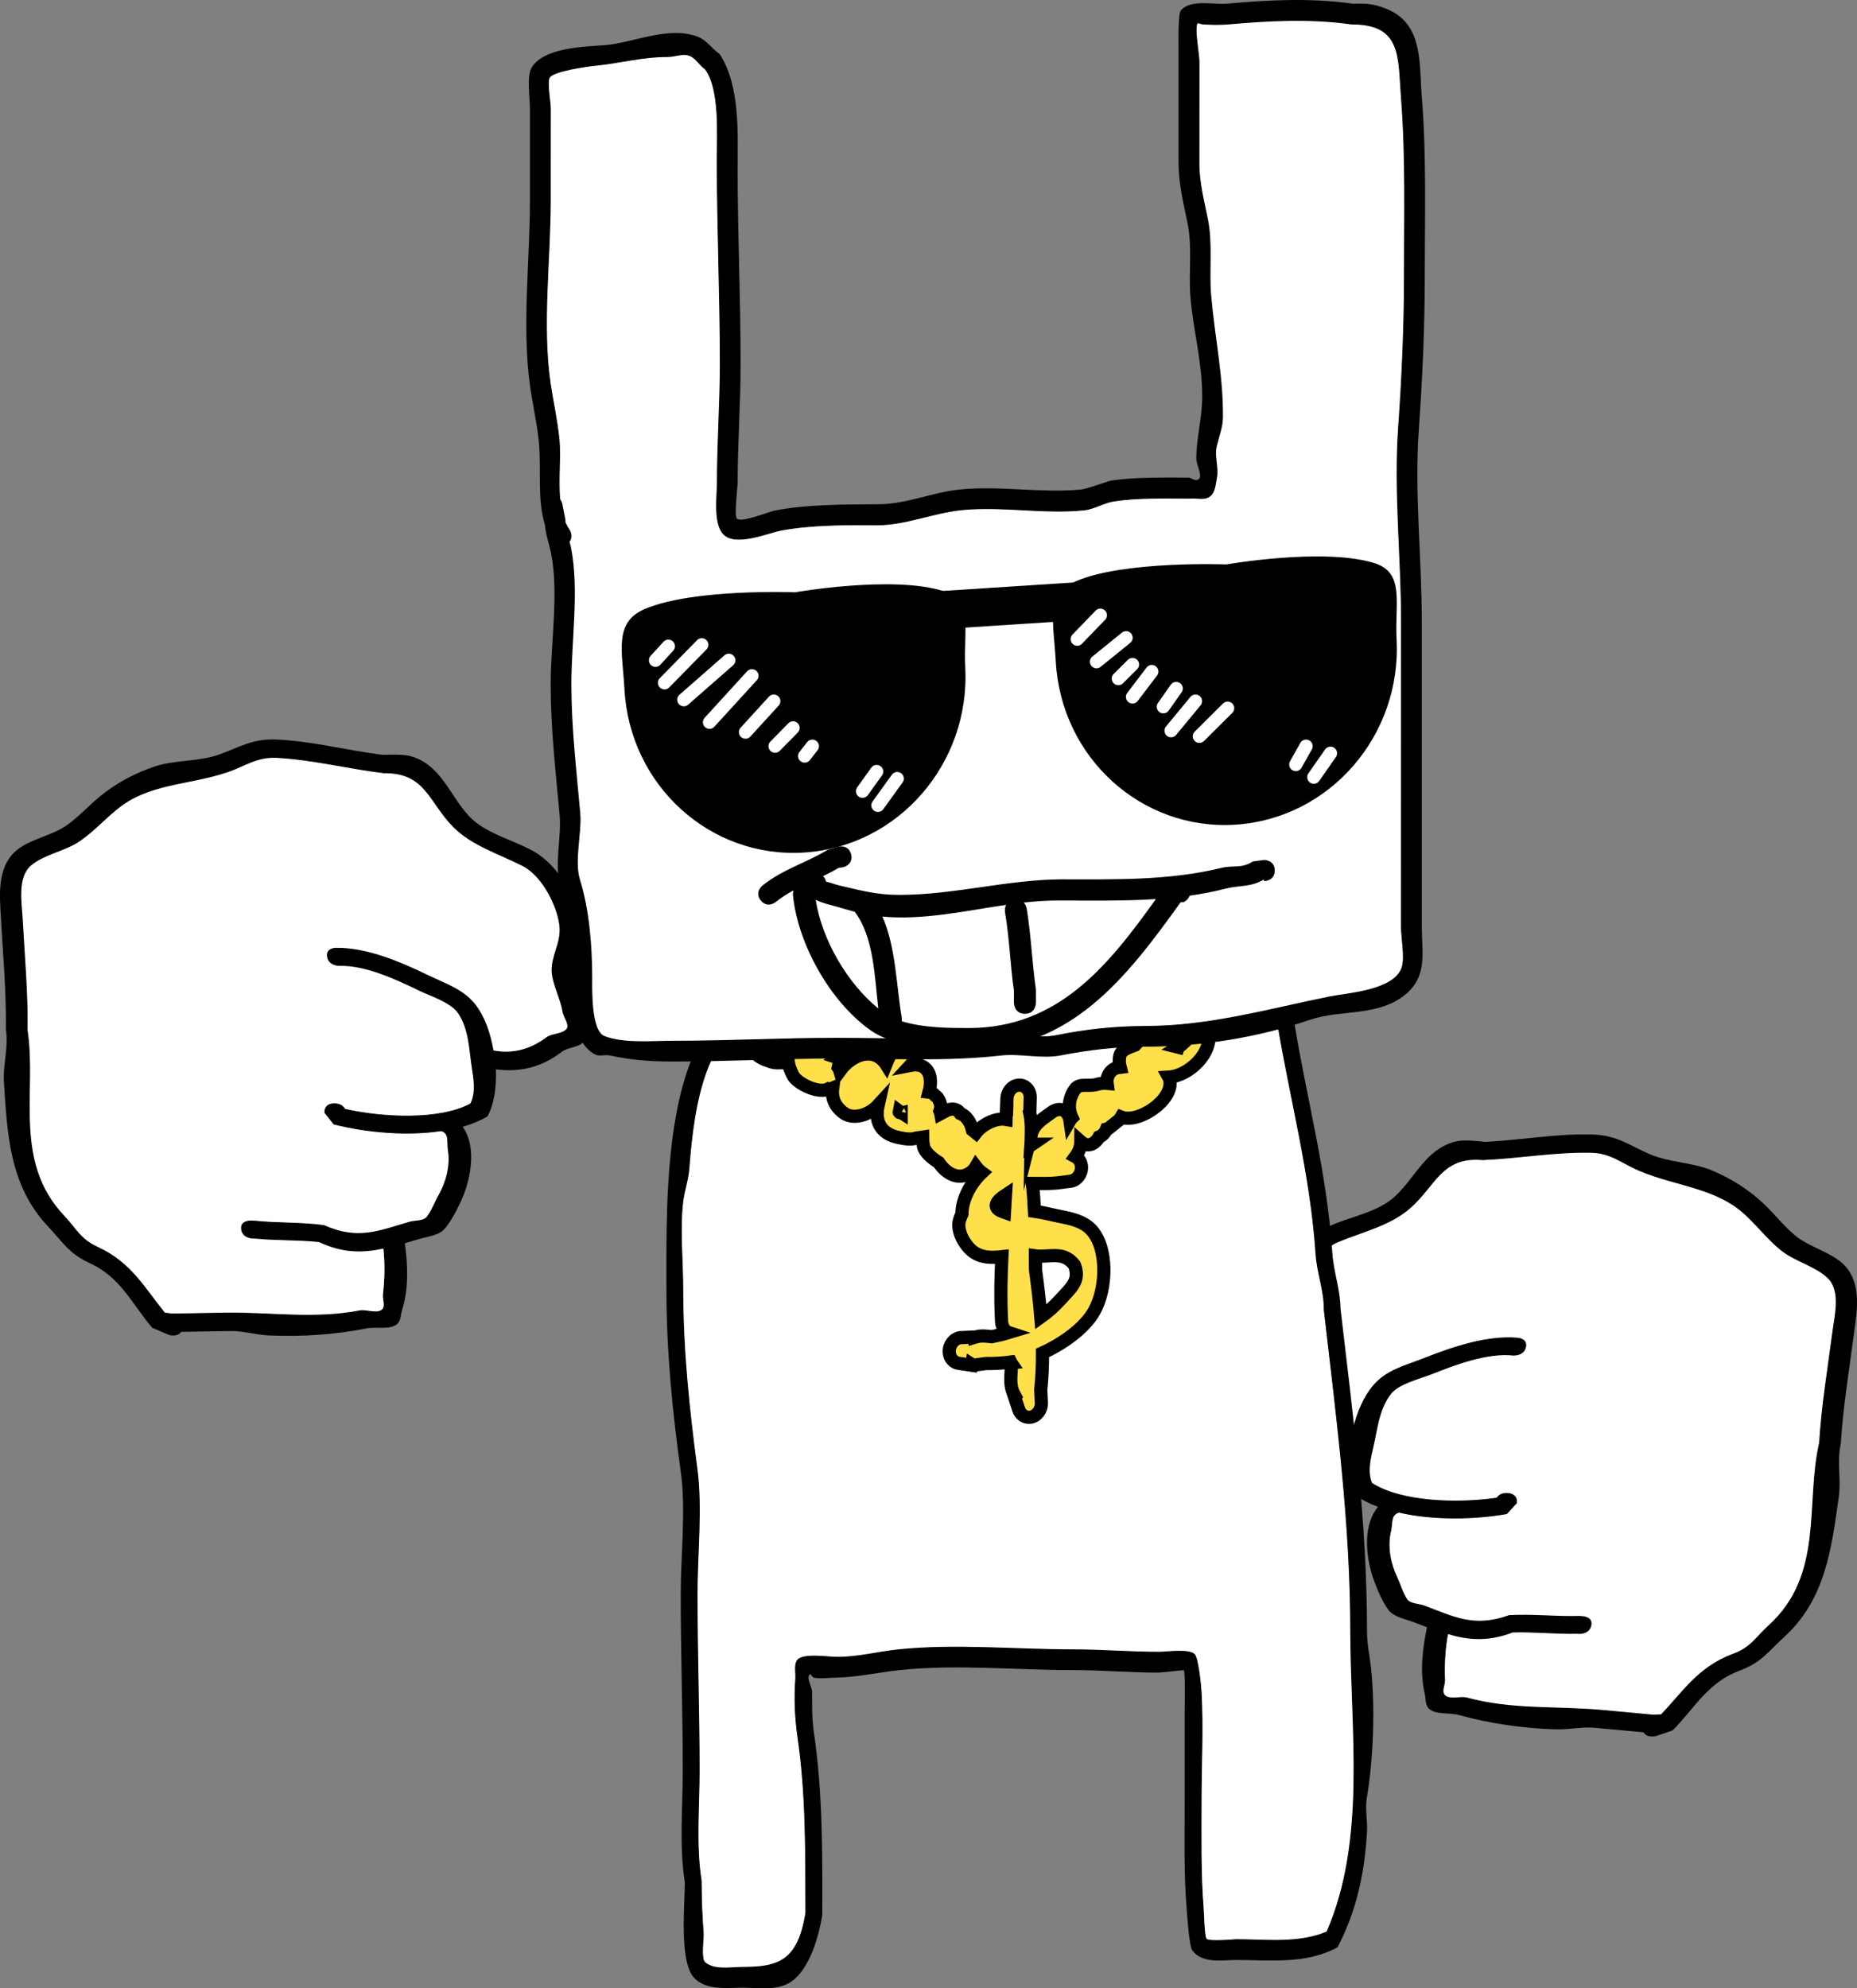 <svg version="1.1" xmlns="http://www.w3.org/2000/svg" xmlns:xlink="http://www.w3.org/1999/xlink" width="211.076" height="225.974" viewBox="0,0,211.076,225.974"><rect x="0" y="0" width="211.076" height="225.974" fill="#808080" stroke="none"/><g transform="translate(-129.95,-99.263)"><g stroke-miterlimit="10"><g stroke="none" stroke-width="0.5" stroke-linecap="butt"><path d="M316.755,296.137c-1.807,-0.164 -3.613,-0.332 -5.419,-0.499c-1.623,-0.166 -2.963,0.216 -4.617,0.162c-3.779,-0.123 -7.445,-0.661 -10.934,-1.621c-1.094,-0.301 -2.586,-0.012 -3.375,-0.692c-0.495,-0.426 -0.383,-1.167 -0.524,-1.763c-0.557,-2.354 -0.265,-5.093 0.268,-7.521c-0.497,-0.189 -1.003,-0.385 -1.523,-0.58c-0.987,-0.37 -2.207,-0.588 -2.813,-1.328c-0.796,-0.971 -1.72,-3.286 -2.036,-4.466c-0.585,-2.185 -0.841,-5.33 0.796,-7.316c-1.005,-0.376 -1.924,-0.837 -2.72,-1.393c-0.631,-1.365 -0.788,-3.349 -0.552,-5.398c-2.921,0.162 -5.329,-0.749 -7.31,-2.538c-0.662,-0.598 -1.96,-0.647 -2.439,-1.36c-1.597,-2.378 1.939,-5.623 1.798,-8.005c-0.116,-1.967 -0.892,-3.304 -0.421,-5.382c0.622,-2.669 2.926,-6.382 6.061,-7.803c2.096,-0.95 4.562,-1.403 6.522,-2.637c2.926,-1.842 4.037,-6.027 7.842,-6.994c1.001,-0.254 2.414,-0.059 3.427,0.035c4.102,-0.203 8.25,-0.986 12.332,-0.831c2.663,0.101 4.174,1.292 6.335,2.226c2.161,0.934 4.883,0.941 7.006,1.818c2.295,0.947 4.423,2.325 6.063,3.917c1.232,1.171 2.483,2.813 3.872,3.814c1.541,1.11 3.969,1.734 5.269,3.148c1.887,2.053 1.367,5.033 1.042,7.528c-0.546,4.187 -1.268,8.505 -1.52,12.689c-0.48,2.085 0.065,3.999 -0.234,6.079c-0.8,5.56 -1.427,11.545 -6.21,15.892c-1.775,1.613 -2.536,2.866 -5.007,3.797c-3.711,1.349 -5.188,4.342 -7.669,6.809l-1.937,0.66c0,0 -0.989,0.225 -1.372,-0.446zM283.689,261.599c0.465,-1.89 1.248,-3.67 2.285,-4.891c1.521,-1.792 3.607,-2.259 5.841,-3.14c3.229,-1.273 7.112,-2.604 10.598,-2.312c0,0 1.245,0.115 1.003,1.166c-0.242,1.051 -1.487,0.936 -1.487,0.936c-2.911,-0.304 -6.501,1.039 -9.185,2.107c-1.358,0.54 -3.735,1.068 -4.654,2.26c-1.33,1.725 -1.519,3.987 -1.966,5.914c-0.314,1.356 -0.703,2.876 -0.162,4.155c3.327,2.121 9.691,2.302 14.126,1.647c0.198,-0.283 0.582,-0.601 1.296,-0.535c1.245,0.115 1.003,1.166 1.003,1.166l-1.17,1.305c-3.709,0.648 -8.367,0.731 -12.3,-0.174c-0.932,0.292 -0.597,1.183 -0.812,2.083c-0.417,1.746 -0.044,3.629 0.709,5.219c0.389,0.821 0.613,1.713 1.123,2.481c0.34,0.511 1.363,0.496 1.86,0.682c3.485,1.304 5.716,2.551 9.686,1.116c2.71,-0.157 5.26,0.166 7.944,0.088l0.407,0.027c0,0 1.245,0.115 1.003,1.166c-0.242,1.051 -1.487,0.936 -1.487,0.936l-0.05,-0.015c-2.5,0.065 -4.9,-0.227 -7.411,-0.149c-2.829,1.08 -5.097,0.861 -7.362,0.189c-0.312,1.72 -0.374,3.421 -0.306,5.143c0.023,0.581 -0.445,1.357 0.038,1.745c0.581,0.468 1.699,0.034 2.48,0.244c5.057,1.362 9.888,0.935 15.082,1.375c2.023,0.187 4.047,0.372 6.069,0.565l0.863,-0.043c2.503,-2.642 4.194,-5.386 8.116,-6.864c2.076,-0.755 2.561,-1.862 4.086,-3.248c6.323,-5.75 4.129,-13.8 5.713,-20.679c0.251,-4.171 0.972,-8.489 1.517,-12.664c0.232,-1.777 0.956,-4.583 -0.506,-6.023c-1.312,-1.293 -3.515,-1.86 -5.005,-2.929c-1.482,-1.064 -2.822,-2.784 -4.128,-4.024c-3.416,-3.382 -7.957,-3.393 -12.407,-5.298c-1.777,-0.761 -3.119,-1.955 -5.298,-2.005c-4.109,-0.094 -8.207,0.648 -12.332,0.831c-4.693,-0.431 -5.313,2.916 -8.262,5.483c-2.288,1.991 -5.376,2.661 -8.189,3.838c-2.39,1 -4.19,4.241 -4.634,6.193c-0.451,1.923 0.411,3.097 0.467,4.954c0.05,1.644 -1.217,3.37 -1.592,4.998c-0.155,0.674 -1.021,1.506 -0.535,2.014c0.513,0.537 1.575,0.542 2.146,1.036c1.602,1.386 3.391,2.178 5.778,1.932z" fill="#000000"/><path d="M277.86,259.664c-0.571,-0.494 -1.632,-0.5 -2.145,-1.037c-0.486,-0.508 0.381,-1.343 0.536,-2.017c0.375,-1.628 1.645,-3.361 1.596,-5.006c-0.056,-1.857 -0.914,-3.037 -0.464,-4.96c0.444,-1.952 2.252,-5.201 4.642,-6.201c2.813,-1.177 5.911,-1.854 8.199,-3.845c2.949,-2.566 3.582,-5.918 8.275,-5.487c4.125,-0.183 8.239,-0.927 12.348,-0.833c2.179,0.05 3.529,1.245 5.306,2.006c4.45,1.906 9.009,1.923 12.425,5.305c1.306,1.241 2.653,2.965 4.135,4.03c1.49,1.07 3.697,1.642 5.01,2.935c1.462,1.44 0.742,4.254 0.51,6.031c-0.545,4.175 -1.264,8.512 -1.515,12.683c-1.584,6.879 0.592,14.956 -5.731,20.706c-1.525,1.387 -2.016,2.498 -4.092,3.252c-3.922,1.478 -5.626,4.228 -8.128,6.87l-0.864,0.043c-2.022,-0.193 -4.053,-0.376 -6.076,-0.563c-5.193,-0.441 -10.044,-0.013 -15.102,-1.375c-0.781,-0.21 -1.902,0.223 -2.483,-0.245c-0.483,-0.389 -0.016,-1.165 -0.039,-1.746c-0.069,-1.723 0.031,-3.504 0.343,-5.224c2.265,0.672 4.521,0.889 7.35,-0.191c2.51,-0.078 4.897,0.215 7.397,0.15l0.05,0.015c0,0 1.242,0.116 1.484,-0.936c0.242,-1.051 -0.987,-1.084 -0.987,-1.084l-0.408,-0.027c-2.683,0.078 -5.249,-0.244 -7.959,-0.087c-3.97,1.435 -6.219,0.184 -9.704,-1.121c-0.497,-0.186 -1.524,-0.173 -1.863,-0.683c-0.511,-0.767 -0.739,-1.662 -1.128,-2.483c-0.753,-1.591 -1.134,-3.48 -0.717,-5.226c0.215,-0.899 -0.034,-1.842 0.898,-2.134c3.933,0.904 8.567,0.806 12.277,0.158l1.13,-1.224c0,0 0.235,-1.054 -1.01,-1.169c-0.714,-0.066 -1.102,0.25 -1.299,0.533c-4.435,0.655 -10.818,0.452 -14.145,-1.669c-0.541,-1.28 -0.154,-2.809 0.16,-4.165c0.447,-1.927 0.638,-4.205 1.968,-5.93c0.919,-1.191 3.302,-1.729 4.659,-2.269c2.684,-1.068 6.298,-2.429 9.209,-2.125c0,0 1.252,0.113 1.494,-0.939c0.242,-1.051 -0.976,-1.087 -0.976,-1.087c-3.485,-0.292 -7.342,1.022 -10.572,2.295c-2.234,0.881 -4.312,1.337 -5.834,3.129c-1.037,1.221 -1.817,2.99 -2.282,4.88c-2.388,0.247 -4.277,-0.549 -5.879,-1.935z" fill="#ffffff"/></g><g stroke="none" stroke-width="0.5" stroke-linecap="butt"><path d="M237.152,204.543c-4.985,0.975 -9.788,4.36 -14.381,6.535c-1.805,0.855 -4.544,1.072 -5.863,2.768c-6.673,2.417 -7.984,10.578 -8.568,18.257c-0.098,1.291 -0.551,2.509 -0.702,3.792c-0.368,3.136 0.009,6.688 0.009,9.86c0,6.994 0.706,13.585 1.614,20.46c0.59,4.472 0.009,9.661 0.009,14.204c0,6.711 0.232,13.346 0.232,20.053c0,4.056 -0.418,8.503 0.227,12.486c0.006,2.05 0.071,3.994 0.232,6.016c0.038,0.482 -0.309,2.832 0.154,3.245c1.036,0.924 3.026,0.542 4.211,0.542c4.037,0 6.275,-0.566 7.149,-6.079c-0.02,-6.753 0.048,-13.433 -0.916,-20.005c-0.305,-2.079 -0.41,-4.401 -0.248,-6.519c0.059,-0.766 -0.156,-1.738 0.285,-2.282c0.653,-0.807 3.48,-0.352 4.398,-0.352c2.253,0.062 4.775,-0.618 7.12,-0.856c6.495,-0.659 13.26,-0.003 19.781,-0.003c3.265,0 6.48,0.286 9.74,0.286c0.863,0 3.457,-0.388 4.095,0.272c0.444,0.46 0.781,3.653 0.817,4.282c0.238,4.084 0.002,8.306 0.002,12.404c0,4.078 -0.087,8.162 0.227,12.2c0.048,0.611 0.08,3.053 0.285,3.426c0.201,0.366 3.299,0.074 3.385,0.074c3.381,0 7.017,0.496 10.269,-0.859c4.516,-10.419 2.711,-22.72 2.673,-34.035c0,-12.459 -1.611,-24.344 -3.012,-36.584c0.033,-2.143 -0.776,-4.083 -0.927,-6.289c-0.634,-9.271 -2.916,-17.549 -4.391,-26.506c-0.574,-3.821 -3.405,-4.693 -6.049,-5.673c-5.019,-1.86 -10.843,-4.227 -16.112,-4.263c-4.334,-1.784 -9.892,-0.844 -14.454,-0.844h-1.16c0,0 -0.053,0 -0.134,-0.015zM240.447,202.109c4.218,-0.165 8.951,-0.65 12.764,0.92c2.362,-0.017 4.457,0.567 6.653,1.482c5.478,2.283 15.583,1.458 17.103,10.355c1.436,9.046 3.799,17.409 4.422,26.779c0.15,2.254 0.901,4.086 0.928,6.316c1.436,12.285 3.017,24.246 3.017,36.754c-0.005,1.396 0.31,2.766 0.457,4.15c0.483,4.558 0.253,10.396 -0.483,14.747c-0.212,1.251 0.097,2.559 0.023,3.834c-0.283,4.851 -1.227,9.046 -3.353,13.134c-3.649,1.953 -7.633,1.433 -11.53,1.433c-1.461,0 -3.814,0.463 -4.963,-1.072c-0.376,-0.502 -0.58,-3.85 -0.643,-4.595c-0.345,-4.114 -0.237,-8.282 -0.237,-12.437c0,-3.438 -0.002,-6.875 0,-10.313c0,-0.46 0.099,-4.307 -0.108,-4.514c-0.018,-0.018 -2.624,0.272 -2.862,0.272c-3.261,0 -6.475,-0.286 -9.74,-0.286c-6.47,0 -13.2,-0.676 -19.643,-0.003c-2.443,0.255 -4.887,0.815 -7.258,0.862c-0.85,0 -1.71,0.159 -2.551,0c-0.182,-0.034 -0.342,-0.512 -0.472,-0.352c-0.39,0.482 0.285,1.333 0.285,2.015c0,1.601 -0.018,3.072 0.216,4.653c1,6.776 0.957,13.71 0.939,20.675c-0.47,2.864 -1.684,6.834 -4.131,7.894c-1.531,0.663 -3.359,0.352 -4.954,0.352c-1.679,0 -4.164,0.36 -5.529,-1.177c-1.647,-1.856 -1.014,-8.253 -1.005,-10.793c-0.657,-4.058 -0.237,-8.591 -0.237,-12.723c0,-6.707 -0.232,-13.342 -0.232,-20.053c0,-4.408 0.608,-9.542 0.009,-13.871c-0.964,-6.965 -1.633,-13.697 -1.633,-20.793c0,-11 -0.496,-30.304 10.219,-33.98c1.494,-1.781 4.255,-2.035 6.196,-2.961c5.63,-2.685 11.522,-6.945 17.719,-6.945c0,0 0.334,0 0.61,0.241z" fill="#000000"/><path d="M237.28,204.51l1.16,-0c4.562,0 10.132,-0.941 14.466,0.844c5.268,0.035 11.105,2.408 16.124,4.268c2.643,0.98 5.48,1.855 6.054,5.677c1.474,8.956 3.768,17.25 4.402,26.522c0.151,2.206 0.962,4.152 0.929,6.294c1.401,12.239 3.011,24.16 3.011,36.62c0.038,11.315 1.832,23.634 -2.684,34.053c-3.252,1.355 -6.893,0.863 -10.274,0.863c-0.086,0 -3.186,0.293 -3.387,-0.073c-0.205,-0.373 -0.271,-2.902 -0.319,-3.513c-0.314,-4.038 -0.231,-8.119 -0.231,-12.197c0,-4.097 0.23,-8.314 -0.008,-12.398c-0.037,-0.629 -0.318,-3.754 -0.763,-4.213c-0.638,-0.66 -3.236,-0.269 -4.098,-0.269c-3.26,0 -6.488,-0.278 -9.753,-0.278c-6.521,0 -13.321,-0.663 -19.816,-0.004c-2.345,0.238 -4.872,0.912 -7.126,0.85c-0.918,0 -3.747,-0.458 -4.401,0.349c-0.441,0.544 -0.166,1.455 -0.225,2.221c-0.162,2.118 -0.06,4.436 0.245,6.515c0.964,6.572 0.889,13.245 0.909,19.998c-0.874,5.513 -3.152,6.161 -7.189,6.161c-1.186,0 -3.177,0.381 -4.213,-0.544c-0.463,-0.413 -0.117,-2.763 -0.155,-3.246c-0.16,-2.022 -0.227,-3.967 -0.234,-6.018c-0.645,-3.983 -0.231,-8.435 -0.231,-12.492c0,-6.707 -0.238,-13.356 -0.238,-20.067c0,-4.543 0.579,-9.746 -0.012,-14.218c-0.907,-6.874 -1.611,-13.485 -1.611,-20.479c0,-3.172 -0.375,-6.731 -0.007,-9.867c0.151,-1.283 0.605,-2.504 0.703,-3.794c0.584,-7.679 1.905,-15.852 8.578,-18.269c1.318,-1.696 4.062,-1.917 5.867,-2.772c4.594,-2.175 9.408,-5.564 14.393,-6.54c0.081,0.015 0.134,0.015 0.134,0.015z" fill="#ffffff"/></g><path d="M247,225.742c0.157,0.703 0.196,1.531 0.179,2.394c0.31,-1.217 1.545,-1.873 2.407,-2.523c0,0 1.152,-0.803 1.799,0.424c0.102,0.193 0.159,0.376 0.183,0.546c0.067,-0.116 0.145,-0.213 0.23,-0.295c-0.45,-0.93 -0.43,-2.146 0.346,-3.241c0.489,-0.691 1.521,-0.331 2.284,-0.492c0.539,-0.162 0.99,-0.213 1.361,-0.177c-0.007,-0.05 -0.012,-0.101 -0.014,-0.152c-0.035,-0.805 0.528,-1.533 1.257,-1.627l0.241,-0.031c-0.114,-0.437 -0.139,-0.891 -0.033,-1.32c0.179,-0.725 1.002,-0.919 1.715,-1.205c0.484,-0.547 1.035,-0.96 1.588,-1.115c0.765,-1.126 2.01,-2.085 3.052,-2.563c-0.3,-1.152 0.477,-2.244 1.706,-3.291c0.37,-0.315 1.018,-0.501 1.675,-0.621c0.314,-0.148 0.648,-0.203 0.985,-0.144c0.023,-0.003 0.046,-0.006 0.069,-0.008c0.201,-0.449 0.639,-0.813 1.178,-1.1l0.139,-0.12c0.606,-0.353 1.166,-1.165 1.818,-1.06c0.399,0.064 0.849,0.178 1.261,0.361c0.094,-0.003 0.182,-0.003 0.263,0c0,0 1.312,0.072 1.158,1.537c-0.026,0.25 -0.086,0.455 -0.168,0.624c-0.384,1.418 -2.255,2.977 -3.603,2.829c0.01,1.584 -1.367,2.722 -2.799,3.068c0.636,2.41 -2.151,5.096 -4.483,5.239c0.053,0.096 0.093,0.202 0.118,0.321c0.478,2.302 -3.598,4.983 -5.524,4.22c-0.12,0.21 -0.242,0.338 -0.242,0.338l-1.284,1.019c-0.046,0.005 -0.093,0.012 -0.141,0.02c-0.156,0.403 -0.463,0.729 -0.842,0.879c-0.073,0.142 -0.175,0.286 -0.313,0.431c-0.789,0.83 -1.503,0.346 -1.762,0.114c-0.003,0.541 -0.186,1.12 -0.613,1.698c0.39,0.207 0.663,0.636 0.686,1.163c0.035,0.805 -0.528,1.533 -1.257,1.627l-1.333,0.171c-0.993,0.124 -1.994,0.083 -2.993,0.078c0.117,1.047 0.193,2.104 0.243,3.166c0.965,0.131 1.849,0.379 2.928,0.591c1.224,0.241 2.559,0.527 3.457,1.438c1.975,2.004 1.891,6.711 0.384,9.357c-1.127,1.979 -3.662,3.72 -5.86,4.715c0.007,1.387 -0.051,2.777 -0.199,4.165l0.066,1.515c0.035,0.805 -0.528,1.533 -1.257,1.627c-0.604,0.078 -1.133,-0.305 -1.316,-0.897l-0.55,-1.647l0.043,-0.021c-0.033,-0.061 -0.065,-0.123 -0.096,-0.186c-0.363,-0.744 -0.314,-1.649 -0.248,-2.555l-0.037,-0.855l0.025,-0.003c-0.009,-0.013 -0.018,-0.027 -0.026,-0.042c-0.011,-0.02 -0.021,-0.041 -0.031,-0.062c-0.91,0.122 -1.829,0.166 -2.699,0.163c-0.059,-0 -0.12,0.003 -0.182,0.009c-0.457,0.072 -0.922,0.136 -1.396,0.194l-0.146,-0.095l-0.015,0.083l-1.445,-0.211c-0.594,-0.072 -1.058,-0.596 -1.088,-1.289c-0.035,-0.805 0.528,-1.533 1.257,-1.627c0.039,-0.005 0.078,-0.008 0.116,-0.009l1.567,-0.068l-0,0.018c0.02,-0.006 0.039,-0.013 0.059,-0.019c0.599,-0.187 1.212,-0.103 1.827,-0.033c0.663,-0.13 1.303,-0.283 1.924,-0.472c-0.761,-0.249 -0.804,-1.245 -0.804,-1.245l-0.029,-0.669c-0.097,-2.226 -0.046,-4.463 0.062,-6.704c-1.43,0.157 -2.824,0.124 -3.875,-1.152c-0.518,-0.629 -0.956,-1.439 -1.016,-2.313c-0.033,-0.48 0.145,-0.952 0.356,-1.413c-0.004,-1.672 1.012,-3.511 2.262,-4.681c-0.256,-0.187 -0.487,-0.416 -0.681,-0.677c-0.116,0.199 -0.256,0.377 -0.43,0.526c-1.365,1.169 -2.916,0.337 -3.807,-1.013c-0.853,-0.509 -1.614,-1.246 -1.72,-1.838c-0.07,-0.39 -0.102,-0.731 -0.101,-1.033c-0.237,0.035 -0.479,0.08 -0.709,0.102c-0.625,0.227 -1.356,0.077 -1.99,-0.05c-2.144,-0.431 -2.748,-1.918 -2.351,-3.68c-1.024,1.119 -2.796,1.672 -3.884,0.904c-1.089,-0.769 -1.427,-1.81 -1.29,-2.844c-0.205,0.087 -0.364,0.108 -0.364,0.108l-0.106,-0.026c-1.117,0.611 -3.598,-0.622 -4.052,-1.548c-0.291,-0.593 -0.455,-1.067 -0.517,-1.466c-0.322,0.045 -0.65,0.061 -0.974,0.047c-0.425,0.036 -0.85,-0.025 -1.249,-0.204c-1.847,-0.549 -3.104,-2.168 -1.66,-4.694c0.286,-0.501 0.722,-0.91 1.204,-1.208c0.393,-0.468 0.756,-1.001 1.279,-1.195c0.145,-0.053 0.3,-0.099 0.463,-0.135c0.399,-0.36 0.775,-0.664 1.079,-0.893c0,0 1.132,-0.84 1.814,0.362c0.286,0.505 0.253,0.946 0.117,1.288c0.194,0.241 0.336,0.54 0.406,0.903c0.638,0.501 1.021,1.283 0.879,2.499c0.108,0.079 0.215,0.185 0.318,0.325c0.102,0.138 0.175,0.275 0.223,0.407c0.022,0.005 0.044,0.01 0.066,0.015c0.413,0.096 0.654,0.417 0.811,0.848l0.265,-0.185l0.324,0.615l0.063,0.045l-0.021,0.035l0.298,0.565l-0.064,0.045l0.294,0.096c-0.112,0.312 -0.188,0.653 -0.259,0.999c0.076,0.104 0.14,0.23 0.185,0.385c1.292,-1.792 3.748,-2.811 5.184,-0.836c0.018,0.025 0.035,0.051 0.051,0.077c0.241,-0.615 0.566,-1.211 0.919,-1.76c0,0 0.83,-1.202 1.858,-0.36c1.029,0.841 0.199,2.043 0.199,2.043c-0.059,0.076 -0.124,0.148 -0.19,0.219c0.579,-0.113 1.147,-0.079 1.583,0.245c0.75,0.557 0.824,1.698 0.533,2.791c0.232,0.024 0.476,0.13 0.69,0.389c0.185,0.117 0.358,0.313 0.492,0.628c0.194,0.456 0.169,0.838 0.056,1.141c0.043,0.098 0.071,0.2 0.089,0.299c0.223,-0.117 0.454,-0.239 0.687,-0.375c0,0 0.981,-0.495 1.532,0.342c0.719,0.291 1.188,1.022 1.383,1.888l0.389,0.318c0.681,-0.896 2.222,-1.738 3.428,-1.53c0.005,-0.298 0.023,-0.515 0.059,-0.595c-0.003,-0.08 -0.006,-0.16 -0.009,-0.24l0.019,-0.041l0.001,-0.026l-0.018,0.001l0.057,-1.472c0.021,-0.757 0.564,-1.42 1.258,-1.509c0.729,-0.094 1.348,0.483 1.383,1.287c0.002,0.043 0.002,0.086 0.001,0.128l-0.045,1.721c0,0.002 0,0.004 0,0.006zM247.651,243.504c0,0.025 0,0.05 0.001,0.075c0.237,1.772 0.456,3.564 0.604,5.368c0.763,-0.539 1.505,-1.196 2.238,-2.003c1.204,-1.327 2.274,-2.127 1.58,-3.923c-1.152,-1.44 -2.371,-0.986 -4.013,-0.992c-0.141,-0.001 -0.281,-0.014 -0.42,-0.034c0.003,0.504 0.006,1.007 0.01,1.508zM247.166,229.305c-0.011,-0.054 -0.02,-0.107 -0.027,-0.159c-0.004,0.062 -0.007,0.125 -0.011,0.187c0.012,-0.009 0.025,-0.019 0.039,-0.028zM243.876,236.951l0.25,0.09c0.041,-0.656 0.082,-1.312 0.119,-1.967c-0.944,0.618 -1.64,1.39 -0.369,1.877zM263.871,218.276c0.054,-0.033 0.107,-0.069 0.159,-0.106c0.277,-0.199 1.035,-0.897 0.742,-0.731c-0.524,0.296 -1.079,0.517 -1.636,0.709l0.802,-0.113c0,0 -0.018,0.099 -0.066,0.241zM232.386,225.719c-0.078,-0.049 -0.156,-0.102 -0.232,-0.159c-0.013,0.06 -0.012,0.101 0.007,0.118c0.061,0.056 0.14,0.056 0.225,0.04z" fill="#ffe04b" stroke="#000000" stroke-width="1.5" stroke-linecap="butt"/><g stroke="none" stroke-width="0.5" stroke-linecap="butt"><path d="M191.891,158.928c-0.915,-2.939 -0.386,-6.465 -0.69,-9.454c-0.22,-2.166 -0.704,-4.213 -1.003,-6.342c-0.943,-6.716 -0.013,-14.252 -0.013,-21.043c0,-3.494 0,-6.988 0,-10.483c0,-1.111 -0.365,-3.613 0.142,-4.56c1.294,-2.415 6.153,-2.479 8.38,-2.651c3.138,-0.243 7.358,-2.273 10.644,-0.921c0.954,0.392 1.559,1.36 2.41,1.944c2.349,3.646 2.035,9.013 2.035,13.305c0,7.262 0.337,14.575 0.337,21.881c0,4.492 -0.337,8.95 -0.337,13.465c0,0.515 -0.406,3.747 -0.103,4.12c0.445,0.547 3.687,-0.778 4.276,-0.894c3.66,-0.723 8.071,-0.701 11.794,-0.725c3.115,0.023 6.171,-1.364 9.307,-1.677c4.547,-0.454 9.226,0.436 13.773,0.003c0.59,-0.056 3.259,-0.994 3.321,-1.003c2.81,-0.43 6.094,-0.352 8.945,-0.352c0.315,0.085 0.636,0.363 0.944,0.255c0.762,-0.269 -0.13,-1.612 -0.126,-2.419c0.015,-2.501 0.673,-4.499 0.673,-7.116c0,-3.837 -1.026,-7.469 -1.341,-11.28c-0.222,-2.697 0.224,-5.606 -0.31,-8.258c-0.465,-2.307 -1.034,-4.528 -1.042,-7.009c0,-4.376 0,-8.752 0,-13.129c0,-0.725 -0.059,-3.687 0.255,-4.106c1.008,-1.348 3.861,-0.669 5.224,-0.795c4.707,-0.434 9.613,-0.674 14.323,-0.001c1.392,0.003 1.873,-0.087 3.334,0.399c4.735,1.572 4.184,6.098 4.512,10.151c0.554,6.841 0.339,13.739 0.339,20.609c0,5.706 -0.27,11.555 -0.676,17.253c-0.512,7.181 0.34,14.573 0.34,21.796c0,11.558 0,23.115 0,34.673c0,2.881 0.691,5.598 -1.832,7.698c-3.1,2.58 -7.396,1.713 -10.831,2.886c-5.94,2.029 -12.377,3.073 -18.835,3.073c-3.225,-0.011 -6.462,0.394 -9.535,0.988c-2.199,0.425 -4.619,-0.237 -6.841,0.016c-6.126,0.696 -12.446,0.342 -18.633,0.342c-6.193,0 -12.306,0.337 -18.515,0.337c-2.645,0 -4.705,-0.142 -7.262,-0.689c-0.563,-0.12 -1.216,0.149 -1.721,-0.127c-2.705,-1.478 -2.644,-6.225 -2.654,-8.802c0.021,-3.515 -0.43,-7.195 -1.295,-10.424c-0.651,-2.43 0.184,-5.48 -0.046,-7.972c-0.461,-4.991 -1.016,-9.883 -1.016,-14.93c0,-4.626 0.958,-10.41 0.022,-14.921c-0.215,-1.037 -0.59,-2.059 -0.673,-3.111zM194.745,160.825c0.067,0.252 0.13,0.505 0.179,0.76c0.916,4.735 0.022,10.543 0.022,15.376c0,4.968 0.564,9.779 1.004,14.693c0.197,2.193 -0.695,5.416 -0.046,7.513c1.061,3.428 1.38,7.399 1.398,11.12c-0.006,1.27 -0.144,6.087 1.385,6.683c2.187,0.852 5.429,0.531 7.849,0.531c6.209,0 12.32,-0.337 18.515,-0.337c6.113,0 12.343,0.328 18.396,-0.331c2.131,-0.232 4.535,0.449 6.624,0.016c3.209,-0.666 6.629,-1.022 9.99,-1.032c7.357,0 14.005,-1.944 20.963,-3.341c2.147,-0.431 7.282,-0.702 8.2,-3.261c0.393,-1.096 -0.068,-3.472 -0.068,-4.652c0,-11.558 0,-23.115 0,-34.673c0,-7.283 -0.841,-14.724 -0.334,-21.966c0.396,-5.645 0.67,-11.432 0.67,-17.083c0,-6.822 0.202,-13.666 -0.334,-20.46c-0.365,-4.63 0.13,-8.314 -5.618,-8.302c-4.597,-0.657 -9.359,-0.413 -13.954,-0.001c-0.99,0.089 -1.991,0.066 -2.982,-0.005c-0.186,-0.013 -0.484,-0.292 -0.546,-0.117c-0.266,0.756 0.255,3.391 0.255,4.31c0,3.815 0,7.63 0,11.445c-0.009,2.308 0.555,4.325 0.978,6.457c0.552,2.781 0.126,5.758 0.363,8.573c0.398,4.73 1.388,9.127 1.352,13.92c-0.008,1.127 -0.45,2.208 -0.705,3.306c-0.27,1.16 0.24,2.402 0.023,3.574c-0.139,0.75 -0.179,1.69 -0.79,2.147c-0.65,0.486 -1.615,0.17 -2.423,0.255c-2.734,0 -5.871,-0.095 -8.56,0.321c-1.173,0.182 -2.232,0.894 -3.412,1.016c-4.563,0.474 -9.268,-0.453 -13.83,0.003c-3.241,0.324 -6.307,1.669 -9.544,1.689c-3.438,-0.028 -7.718,-0.044 -11.097,0.622c-1.352,0.266 -5.068,1.825 -6.496,0.452c-1.255,-1.206 -0.776,-4.423 -0.776,-5.979c0,-4.514 0.337,-8.975 0.337,-13.465c0,-7.763 -0.337,-15.502 -0.337,-23.228c0,-2.855 0.347,-7.971 -1.331,-10.259c-0.606,-0.39 -0.975,-1.12 -1.63,-1.423c-0.778,-0.36 -1.713,0.091 -2.57,0.091c-2.977,0 -5.328,0.713 -8.317,1.006c-0.656,0.064 -4.797,0.603 -5.099,1.389c-0.254,0.661 0.142,2.655 0.142,3.426c0,3.494 0,6.988 0,10.483c0,6.656 -0.968,14.13 -0.011,20.703c0.315,2.164 0.798,4.243 1.016,6.445c0.189,1.911 -0.126,4.486 0.078,6.761c0.187,0.256 0.241,0.527 0.241,0.527l0.354,1.8c-0.001,0.101 0.002,0.201 0.008,0.301c0.131,0.297 0.286,0.577 0.469,0.834c0,0 0.489,0.733 0.001,1.363z" fill="#000000"/><path d="M194.695,159.462c-0.183,-0.257 -0.338,-0.537 -0.469,-0.835c-0.006,-0.1 -0.009,-0.201 -0.008,-0.301l-0.354,-1.802c0,0 -0.054,-0.272 -0.241,-0.528c-0.204,-2.275 0.111,-4.857 -0.077,-6.768c-0.217,-2.202 -0.699,-4.287 -1.014,-6.451c-0.957,-6.574 0.019,-14.061 0.019,-20.717c0,-3.494 0.004,-6.993 0.004,-10.487c0,-0.771 -0.395,-2.765 -0.141,-3.427c0.302,-0.786 4.446,-1.327 5.101,-1.391c2.988,-0.293 5.344,-1.009 8.321,-1.009c0.857,0 1.793,-0.452 2.571,-0.092c0.655,0.303 1.073,1.115 1.679,1.505c1.678,2.288 1.334,7.402 1.334,10.257c0,7.726 0.349,15.451 0.349,23.214c0,4.49 -0.33,8.934 -0.33,13.448c0,1.556 -0.478,4.763 0.777,5.969c1.428,1.373 5.048,-0.185 6.4,-0.452c3.38,-0.666 7.659,-0.652 11.097,-0.624c3.237,-0.02 6.325,-1.402 9.566,-1.726c4.563,-0.457 9.341,0.502 13.904,0.028c1.18,-0.123 2.239,-0.836 3.412,-1.017c2.689,-0.416 5.826,-0.318 8.56,-0.318c0.808,-0.085 1.677,0.246 2.328,-0.24c0.611,-0.457 0.652,-1.394 0.79,-2.144c0.217,-1.171 -0.292,-2.408 -0.022,-3.568c0.256,-1.097 0.699,-2.175 0.707,-3.302c0.035,-4.794 -0.944,-9.176 -1.343,-13.906c-0.237,-2.815 0.194,-5.788 -0.358,-8.569c-0.423,-2.132 -0.983,-4.146 -0.974,-6.454c0,-3.815 0.004,-7.628 0.004,-11.443c0,-0.919 -0.52,-3.554 -0.253,-4.309c0.062,-0.176 0.399,0.015 0.585,0.029c0.991,0.071 1.994,0.095 2.984,0.006c4.595,-0.412 9.364,-0.651 13.961,0.005c5.748,-0.012 5.258,3.676 5.623,8.306c0.536,6.793 0.342,13.648 0.342,20.47c0,5.651 -0.269,11.451 -0.665,17.096c-0.508,7.242 0.334,14.705 0.334,21.988c0,11.558 -0.012,23.138 -0.012,34.696c0,1.18 0.459,3.557 0.066,4.653c-0.917,2.559 -6.057,2.833 -8.204,3.265c-6.958,1.397 -13.62,3.348 -20.977,3.348c-3.361,0.01 -6.789,0.368 -9.997,1.034c-2.088,0.433 -4.498,-0.247 -6.629,-0.015c-6.053,0.659 -12.298,0.329 -18.411,0.329c-6.194,0 -12.318,0.332 -18.526,0.332c-2.42,0 -5.665,0.319 -7.853,-0.534c-1.53,-0.596 -1.394,-5.415 -1.388,-6.685c-0.018,-3.722 -0.341,-7.697 -1.403,-11.125c-0.649,-2.096 0.239,-5.324 0.043,-7.517c-0.44,-4.914 -1.01,-9.736 -1.01,-14.704c0,-4.832 0.891,-10.656 -0.025,-15.391c-0.049,-0.254 -0.112,-0.508 -0.179,-0.76c0.488,-0.629 -0.001,-1.364 -0.001,-1.364z" fill="#ffffff"/></g><g><path d="M239.665,175.077c0.59,10.949 -7.604,20.385 -18.301,21.076c-10.697,0.691 -19.846,-7.625 -20.436,-18.573c-0.231,-4.286 -1.244,-7.582 2.299,-9.098c5.508,-2.357 17.089,-1.902 17.089,-1.902c0,0 11.018,-1.939 16.795,-0.163c3.529,1.085 2.33,4.508 2.554,8.66z" fill="#000000" stroke="none" stroke-width="0" stroke-linecap="butt"/><path d="M230.785,171.163l-0.233,-4.317l25.868,-1.671l0.233,4.317z" fill="#000000" stroke="none" stroke-width="0" stroke-linecap="butt"/><path d="M288.691,171.91c0.59,10.949 -7.604,20.385 -18.301,21.076c-10.697,0.691 -19.846,-7.625 -20.436,-18.573c-0.231,-4.286 -1.244,-7.582 2.299,-9.098c5.508,-2.357 17.089,-1.902 17.089,-1.902c0,0 11.018,-1.939 16.795,-0.163c3.529,1.085 2.33,4.508 2.554,8.66z" fill="#000000" stroke="none" stroke-width="0" stroke-linecap="butt"/><path d="M209.719,172.544l-4.238,4.321" fill="none" stroke="#ffffff" stroke-width="1.5" stroke-linecap="round"/><path d="M204.458,174.305l1.461,-1.6" fill="none" stroke="#ffffff" stroke-width="1.5" stroke-linecap="round"/><path d="M212.788,174.305l-5.115,4.481" fill="none" stroke="#ffffff" stroke-width="1.5" stroke-linecap="round"/><path d="M210.596,181.347l4.823,-5.282" fill="none" stroke="#ffffff" stroke-width="1.5" stroke-linecap="round"/><path d="M217.903,178.946l-3.215,3.521" fill="none" stroke="#ffffff" stroke-width="1.5" stroke-linecap="round"/><path d="M220.095,181.987l-2.046,2.081" fill="none" stroke="#ffffff" stroke-width="1.5" stroke-linecap="round"/><path d="M222.287,184.068l-0.877,1.12" fill="none" stroke="#ffffff" stroke-width="1.5" stroke-linecap="round"/><path d="M227.987,189.189l1.608,-2.241" fill="none" stroke="#ffffff" stroke-width="1.5" stroke-linecap="round"/><path d="M231.932,187.749l-2.192,3.041" fill="none" stroke="#ffffff" stroke-width="1.5" stroke-linecap="round"/><path d="M255.022,169.183l-2.63,2.721" fill="none" stroke="#ffffff" stroke-width="1.5" stroke-linecap="round"/><path d="M254.584,174.465l3.361,-2.721" fill="none" stroke="#ffffff" stroke-width="1.5" stroke-linecap="round"/><path d="M258.676,174.785l-1.608,1.601" fill="none" stroke="#ffffff" stroke-width="1.5" stroke-linecap="round"/><path d="M260.868,175.585l-2.192,2.881" fill="none" stroke="#ffffff" stroke-width="1.5" stroke-linecap="round"/><path d="M263.644,177.506l-1.461,2.081" fill="none" stroke="#ffffff" stroke-width="1.5" stroke-linecap="round"/><path d="M266.275,182.947l3.215,-3.201" fill="none" stroke="#ffffff" stroke-width="1.5" stroke-linecap="round"/><path d="M265.836,178.946l-2.777,3.361" fill="none" stroke="#ffffff" stroke-width="1.5" stroke-linecap="round"/><path d="M277.235,186.148l1.169,-2.081" fill="none" stroke="#ffffff" stroke-width="1.5" stroke-linecap="round"/><path d="M279.281,187.589l1.9,-2.721" fill="none" stroke="#ffffff" stroke-width="1.5" stroke-linecap="round"/></g><path d="M246.448,214.481c-1.25,0 -1.25,-1.25 -1.25,-1.25l0.003,-1.353c-0.425,-2.972 -0.512,-5.992 -1.016,-8.944c0,0 -0.073,-0.437 0.128,-0.834c-4.678,0.678 -9.373,1.764 -14.065,1.331c1.538,3.498 1.576,7.824 2.193,11.448l0.012,0.448c2.41,0.759 5.457,0.773 7.61,0.773c10.204,0 15.885,-7.132 21.272,-14.658c-3.589,0.234 -7.228,0.165 -10.87,0.165c-1.379,-0.016 -2.761,0.079 -4.145,0.233c0.267,0.303 0.331,0.683 0.331,0.683c0.496,3.037 0.607,6.125 1.044,9.178l0.003,1.53c0,0 0,1.25 -1.25,1.25zM264.512,201.787l-0.366,0.02c-6.161,8.583 -12.469,16.793 -24.082,16.793c-3.448,0 -8.306,-0.201 -11.234,-2.295c-4.593,-3.286 -8.2,-9.817 -8.75,-15.305c0,0 -0.026,-0.256 0.063,-0.548c-0.693,0.378 -1.372,0.806 -2.032,1.333c0,0 -0.938,0.751 -1.689,-0.188c-0.751,-0.938 0.188,-1.689 0.188,-1.689c2.351,-1.881 4.899,-2.534 7.416,-4.065l1.21,-0.356c0,0 1.166,-0.291 1.457,0.874c0.291,1.166 -0.874,1.457 -0.874,1.457l-0.556,0.085c-0.591,0.351 -1.184,0.654 -1.774,0.938c0.159,0.136 0.293,0.333 0.347,0.619c0.444,0.086 0.947,0.302 1.515,0.434c2.458,0.57 4.247,1.074 6.798,1.074c6.213,0 12.203,-1.711 18.319,-1.766c6.203,0 12.33,0.152 18.263,-1.292c1.476,-0.359 2.277,0.11 3.631,-0.744l1.28,-0.171c0.004,0 1.202,0.002 1.202,1.202c0,1.202 -1.202,1.202 -1.202,1.202l-0.044,-0.171c-1.563,0.905 -2.718,0.611 -4.315,1.022c-1.358,0.35 -2.73,0.611 -4.112,0.806c-0.171,0.487 -0.657,0.73 -0.657,0.73zM226.274,202.657c-1.609,-0.496 -2.644,-0.658 -3.607,-1.126c0.698,4.491 3.55,9.447 7.117,12.349c-0.421,-3.644 -0.521,-8.173 -2.682,-10.99c-0.276,-0.071 -0.551,-0.149 -0.827,-0.234z" fill="#000000" stroke="none" stroke-width="0.5" stroke-linecap="butt"/><g stroke="none" stroke-width="0.5" stroke-linecap="butt"><path d="M149.143,250.972l-1.883,-0.802c-2.291,-2.646 -3.54,-5.74 -7.141,-7.362c-2.395,-1.113 -3.06,-2.419 -4.711,-4.16c-4.446,-4.691 -4.626,-10.706 -5.009,-16.311c-0.143,-2.096 0.543,-3.964 0.22,-6.079c0.061,-4.19 -0.338,-8.55 -0.57,-12.767c-0.139,-2.512 -0.435,-5.523 1.6,-7.43c1.402,-1.313 3.869,-1.754 5.489,-2.746c1.46,-0.895 2.83,-2.439 4.146,-3.515c1.754,-1.465 3.978,-2.68 6.338,-3.454c2.183,-0.716 4.897,-0.52 7.122,-1.291c2.225,-0.77 3.82,-1.845 6.483,-1.748c4.082,0.149 8.161,1.24 12.236,1.748c1.017,-0.019 2.441,-0.108 3.42,0.22c3.722,1.247 4.518,5.503 7.299,7.559c1.863,1.377 4.288,2.012 6.307,3.116c3.02,1.651 5.041,5.526 5.462,8.233c0.315,2.107 -0.558,3.382 -0.821,5.335c-0.318,2.365 2.966,5.865 1.197,8.117c-0.531,0.676 -1.829,0.628 -2.534,1.175c-2.108,1.636 -4.577,2.365 -7.479,1.986c0.083,2.061 -0.222,4.028 -0.953,5.342c-0.836,0.495 -1.787,0.886 -2.816,1.186c1.484,2.103 0.995,5.22 0.248,7.355c-0.403,1.154 -1.498,3.393 -2.363,4.302c-0.66,0.693 -1.893,0.819 -2.904,1.115c-0.533,0.156 -1.052,0.314 -1.562,0.465c0.35,2.462 0.437,5.215 -0.293,7.52c-0.185,0.584 -0.129,1.331 -0.654,1.719c-0.837,0.619 -2.303,0.22 -3.417,0.439c-3.551,0.696 -7.248,0.96 -11.025,0.801c-1.653,-0.07 -2.961,-0.55 -4.592,-0.505c-1.814,0.032 -3.627,0.065 -5.441,0.094c-0.433,0.641 -1.402,0.343 -1.402,0.343zM191.999,217.157c0.606,-0.45 1.665,-0.376 2.217,-0.873c0.522,-0.47 -0.279,-1.365 -0.383,-2.048c-0.253,-1.652 -1.387,-3.467 -1.215,-5.103c0.194,-1.847 1.141,-2.955 0.835,-4.905c-0.297,-1.98 -1.851,-5.346 -4.16,-6.521c-2.717,-1.384 -5.746,-2.282 -7.88,-4.438c-2.749,-2.779 -3.118,-6.163 -7.83,-6.083c-4.1,-0.49 -8.131,-1.535 -12.236,-1.748c-2.177,-0.113 -3.604,0.978 -5.433,1.605c-4.58,1.569 -9.108,1.241 -12.767,4.359c-1.395,1.14 -2.859,2.755 -4.417,3.706c-1.566,0.956 -3.804,1.357 -5.209,2.548c-1.565,1.327 -1.053,4.18 -0.954,5.969c0.232,4.204 0.629,8.563 0.569,12.742c1.067,6.978 -1.72,14.842 4.156,21.047c1.417,1.497 1.819,2.637 3.833,3.544c3.801,1.766 5.283,4.629 7.582,7.45l0.858,0.107c2.031,-0.042 4.062,-0.075 6.094,-0.111c5.212,-0.052 9.997,0.734 15.142,-0.247c0.795,-0.152 1.877,0.365 2.491,-0.058c0.511,-0.352 0.102,-1.16 0.168,-1.738c0.197,-1.713 0.262,-3.413 0.079,-5.152c-2.308,0.501 -4.587,0.551 -7.327,-0.737c-2.497,-0.264 -4.913,-0.153 -7.401,-0.403l-0.051,0.012c0,0 -1.25,0.022 -1.413,-1.044c-0.163,-1.066 1.087,-1.088 1.087,-1.088l0.408,0.004c2.67,0.278 5.237,0.146 7.928,0.504c3.852,1.727 6.17,0.65 9.742,-0.391c0.509,-0.148 1.529,-0.057 1.906,-0.541c0.566,-0.727 0.856,-1.6 1.305,-2.39c0.869,-1.53 1.383,-3.38 1.096,-5.152c-0.147,-0.913 0.253,-1.777 -0.655,-2.138c-3.989,0.609 -8.628,0.179 -12.279,-0.744l-1.069,-1.388c0,0 -0.163,-1.066 1.087,-1.088c0.717,-0.013 1.076,0.333 1.252,0.63c4.374,0.984 10.733,1.278 14.209,-0.59c0.635,-1.236 0.361,-2.78 0.148,-4.156c-0.302,-1.955 -0.321,-4.225 -1.519,-6.044c-0.828,-1.257 -3.159,-1.961 -4.473,-2.6c-2.597,-1.265 -6.077,-2.872 -9.003,-2.786c0,0 -1.25,0.022 -1.413,-1.044c-0.163,-1.066 1.087,-1.088 1.087,-1.088c3.497,-0.031 7.27,1.585 10.396,3.095c2.162,1.045 4.207,1.666 5.591,3.566c0.943,1.295 1.591,3.129 1.914,5.048c2.363,0.424 4.206,-0.233 5.906,-1.496z" fill="#000000"/><path d="M186.043,218.649c-0.323,-1.919 -0.969,-3.741 -1.912,-5.036c-1.384,-1.9 -3.423,-2.51 -5.584,-3.555c-3.126,-1.51 -6.874,-3.108 -10.371,-3.077c0,0 -1.217,-0.055 -1.054,1.011c0.163,1.066 1.42,1.047 1.42,1.047c2.926,-0.086 6.427,1.54 9.025,2.805c1.314,0.64 3.65,1.353 4.477,2.61c1.198,1.819 1.219,4.104 1.521,6.06c0.212,1.376 0.484,2.93 -0.151,4.165c-3.476,1.868 -9.857,1.594 -14.23,0.61c-0.176,-0.297 -0.539,-0.641 -1.256,-0.629c-1.25,0.022 -1.094,1.09 -1.094,1.09l1.036,1.305c3.651,0.923 8.265,1.366 12.254,0.758c0.907,0.36 0.589,1.282 0.736,2.195c0.286,1.772 -0.235,3.628 -1.104,5.158c-0.449,0.79 -0.743,1.665 -1.31,2.392c-0.377,0.484 -1.4,0.394 -1.909,0.542c-3.572,1.041 -5.908,2.121 -9.76,0.394c-2.691,-0.358 -5.274,-0.228 -7.944,-0.506l-0.409,-0.004c0,0 -1.228,-0.059 -1.065,1.007c0.163,1.066 1.41,1.044 1.41,1.044l0.051,-0.012c2.489,0.251 4.89,0.137 7.388,0.402c2.74,1.288 5.007,1.24 7.315,0.738c0.183,1.738 0.15,3.522 -0.047,5.235c-0.066,0.578 0.342,1.386 -0.169,1.738c-0.614,0.423 -1.7,-0.093 -2.495,0.059c-5.145,0.982 -9.95,0.193 -15.162,0.246c-2.032,0.036 -4.07,0.067 -6.101,0.109l-0.859,-0.107c-2.299,-2.821 -3.792,-5.69 -7.594,-7.457c-2.014,-0.907 -2.421,-2.052 -3.838,-3.548c-5.876,-6.206 -3.104,-14.097 -4.171,-21.076c0.06,-4.178 -0.333,-8.557 -0.565,-12.761c-0.099,-1.789 -0.607,-4.649 0.959,-5.976c1.405,-1.191 3.649,-1.598 5.214,-2.553c1.558,-0.951 3.029,-2.57 4.424,-3.71c3.659,-3.118 8.206,-2.796 12.786,-4.364c1.829,-0.626 3.264,-1.718 5.44,-1.605c4.105,0.212 8.152,1.261 12.252,1.751c4.712,-0.08 5.093,3.31 7.843,6.089c2.133,2.156 5.173,3.062 7.89,4.445c2.309,1.176 3.87,4.55 4.167,6.53c0.306,1.951 -0.638,3.064 -0.832,4.911c-0.172,1.636 0.966,3.459 1.218,5.111c0.104,0.683 0.906,1.581 0.384,2.051c-0.552,0.497 -1.611,0.424 -2.217,0.874c-1.7,1.263 -3.644,1.916 -6.007,1.492z" fill="#ffffff"/></g></g></g></svg>